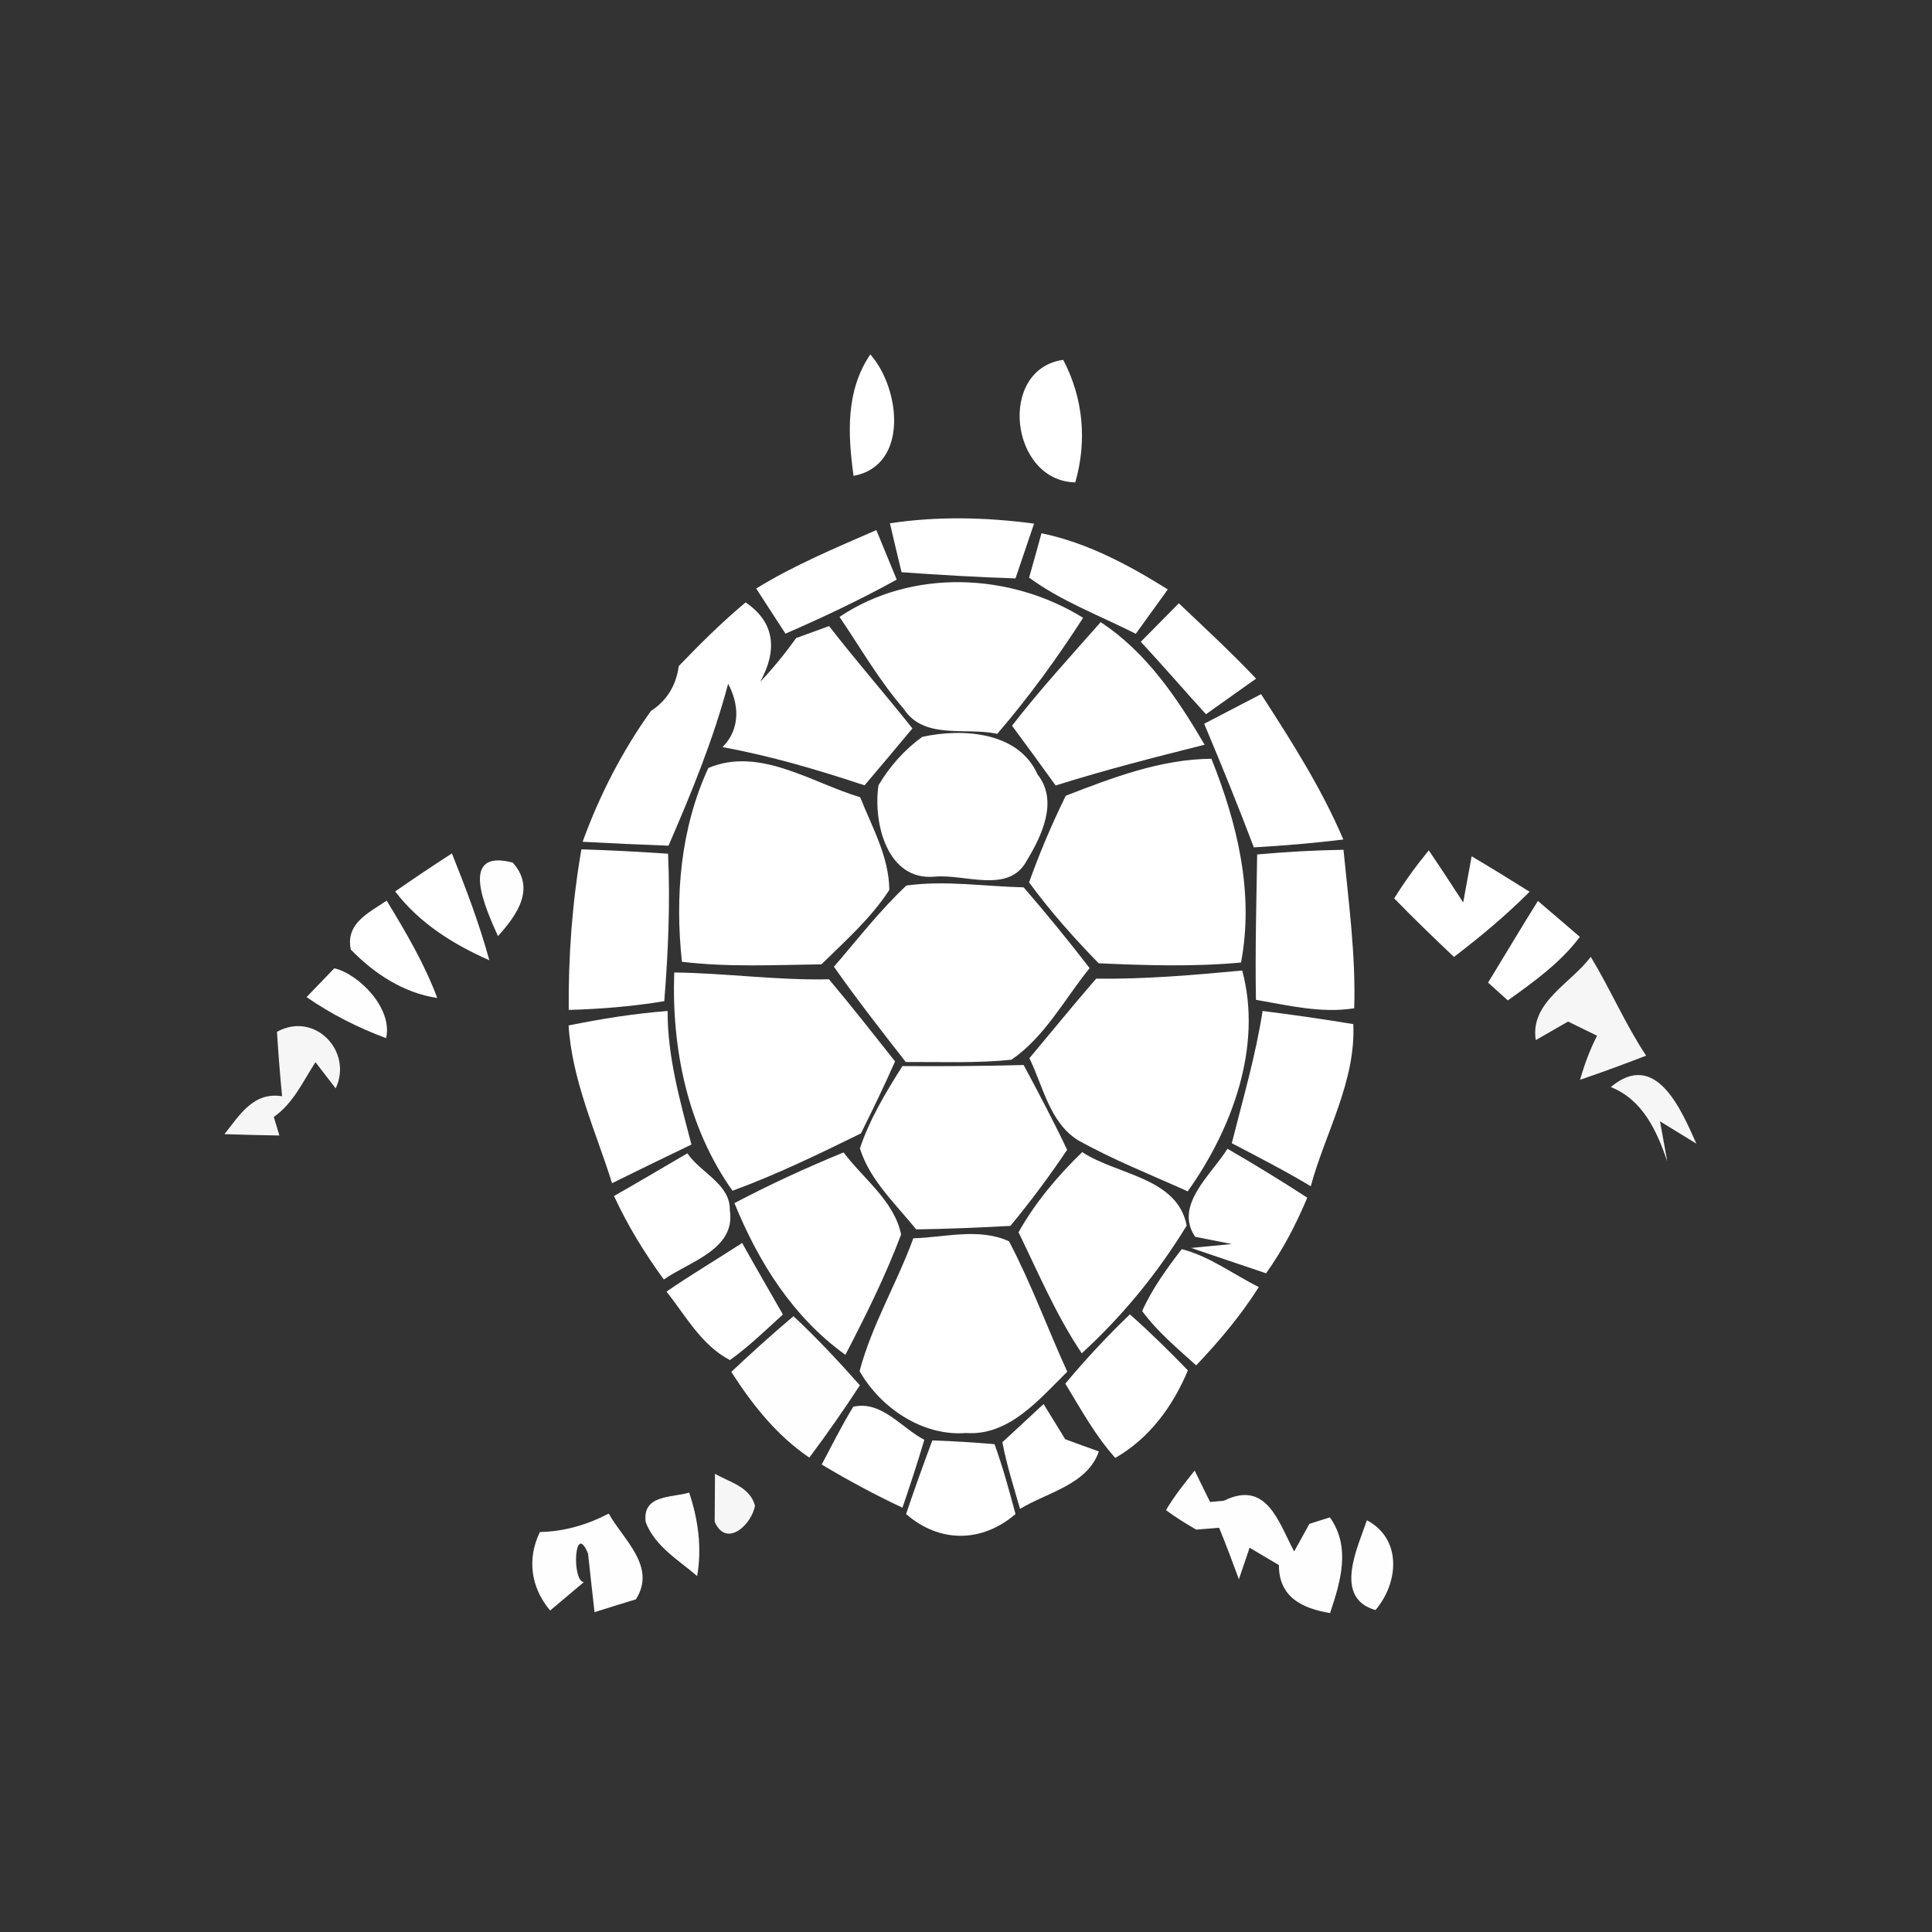 <svg width="128pt" height="128pt" viewBox="0 0 128 128" xmlns="http://www.w3.org/2000/svg">
    <rect x="0" y="0" width="128" height="128" fill="#333333" stroke="none"/>
    <g fill="#fff">
        <path d="M57.66 23.48c1.98 2.23 2.59 7.35-1.11 8.05-.38-2.76-.53-5.63 1.11-8.05zm13.58 8.48c-4.32-.09-5.17-7.5-.8-8.12 1.33 2.53 1.59 5.37.8 8.12zm-12.28 2.71c3.16-.48 6.38-.4 9.55.02l-1.23 3.63c-2.52-.08-5.04-.23-7.55-.41-.26-1.08-.52-2.16-.77-3.24zm-8.86 4.32c2.52-1.55 5.26-2.69 7.96-3.87.34.82 1.01 2.46 1.35 3.28-2.39 1.32-4.86 2.49-7.37 3.58-.49-.75-1.46-2.24-1.94-2.99zM69 35.33c3.02.62 5.78 2.1 8.37 3.72-.53.73-1.59 2.21-2.12 2.94-2.37-1.2-4.91-2.14-7.07-3.72.21-.73.62-2.2.82-2.94z"/>
        <path d="M55.62 40.87c4.8-3.22 11.31-2.93 16.14.06-1.73 2.69-3.61 5.27-5.69 7.69-2.06-.46-4.84.42-6.19-1.65-1.63-1.88-2.87-4.05-4.26-6.1zm-10.65 3.26c1.41-1.47 2.86-2.91 4.43-4.22 2.01 1.37 2.07 3.24.97 5.26.86-.91 1.65-1.88 2.38-2.9.54-.2 1.64-.59 2.18-.79 1.79 2.31 3.71 4.5 5.52 6.78-1.05 1.26-2.11 2.52-3.17 3.77-3.09-1.02-6.21-1.95-9.41-2.53 1.22-1.24 1.08-2.88.37-4.2-.98 3.7-2.43 7.23-3.95 10.73-1.9-.07-3.8-.16-5.69-.26 1.12-3.08 2.62-6.01 4.53-8.67 1.07-.69 1.67-1.72 1.84-2.97zm30.61-1.61c.63-.64 1.89-1.91 2.52-2.55 1.73 1.64 3.48 3.26 5.12 4.99l-3.32 2.36c-1.45-1.59-2.85-3.22-4.32-4.8zm-2.66-1.3c3.03 1.98 5.09 5.05 6.89 8.12-3.3.83-6.61 1.67-9.87 2.7-.96-1.33-1.92-2.65-2.89-3.96 1.84-2.38 3.88-4.6 5.87-6.86zm6.86 6.73c.94-.49 2.82-1.47 3.77-1.96 2 3.1 4 6.22 5.45 9.63-1.97.24-3.95.41-5.93.52-1.04-2.75-2.15-5.48-3.29-8.19z"/>
        <path d="M61.1 48.82c2.63-.58 6.38-.37 7.64 2.49 1.39 1.75.29 4.05-.71 5.7-1.18 2.24-4.1.88-6.11 1.07-3.16.29-4.08-3.58-3.72-6.05.74-1.25 1.72-2.36 2.9-3.21z"/>
        <path d="M46.93 50.88c3.4-1.43 6.84.98 10.06 1.94.79 1.99 1.91 3.94 1.93 6.14-1.22 1.88-2.92 3.38-4.5 4.93-3.08.04-6.17.2-9.24-.17-.47-4.35-.1-8.83 1.75-12.84zm23.68 1.84c3.1-1.2 6.27-2.42 9.65-2.45 1.71 4.27 2.84 8.89 1.96 13.5-3.14.29-6.29.19-9.43.05-1.65-1.69-3.22-3.46-4.61-5.36.7-1.96 1.51-3.87 2.43-5.74zm-44.43 6.34c1.24-.86 2.49-1.7 3.76-2.52.93 2.32 1.82 4.67 2.48 7.08-2.38-1.05-4.64-2.46-6.24-4.56zm12.34-2.79c1.91.06 3.83.16 5.74.29.15 3.26.01 6.52-.25 9.77-2.09.35-4.21.52-6.33.58-.03-3.56.23-7.13.84-10.64zm44.77.34c1.9-.17 3.81-.28 5.72-.31.34 3.49.82 6.99.71 10.5-2.18.35-4.37-.19-6.51-.56-.06-3.21.03-6.42.08-9.63zm9.08 2.91c.69-1.11 1.46-2.17 2.29-3.18.78 1.14 1.53 2.3 2.28 3.45l.56-3.06c1.29.76 2.56 1.55 3.84 2.35-1.56 1.57-3.26 2.98-5.01 4.32-1.34-1.27-2.67-2.55-3.96-3.88zm-32.32-.85c2.57-.36 5.18.06 7.77.12 1.51 1.74 2.96 3.52 4.37 5.35-1.66 2.05-2.97 4.56-5.18 6.07-2.32.24-4.67.14-7 .15-1.62-2.07-3.24-4.15-4.76-6.31 1.57-1.82 3.04-3.73 4.8-5.38zm-36.81 4.24c-.36-1.74 1.2-2.44 2.38-3.24 1.26 2.08 2.5 4.17 3.35 6.45-2.25-.34-4.17-1.61-5.73-3.21zm75.35 2.19c1.1-1.8 2.18-3.62 3.3-5.41.7.59 2.08 1.78 2.78 2.38-1.29 1.72-3.04 2.97-4.77 4.21-.33-.29-.99-.89-1.31-1.18zm-53.92-.67c3.42.04 6.82.53 10.25.45 1.5 1.78 2.93 3.61 4.38 5.44-.71 1.61-1.48 3.2-2.26 4.77-2.79 1.37-5.59 2.73-8.51 3.8-2.97-4.19-4.04-9.39-3.86-14.46zm23.53 5.68c1.47-1.76 2.92-3.53 4.42-5.27 3.24.04 6.46-.24 9.68-.54 1.36 5.05-.68 10.51-3.61 14.63-2.44-1.1-4.95-2.09-7.29-3.4-1.87-1.19-2.29-3.57-3.2-5.42z"/>
        <path d="M37.67 67.94c2.17-.44 4.35-.79 6.56-.96-.01 3.03.82 5.94 1.58 8.85-1.76.84-3.51 1.7-5.26 2.56-1.08-3.45-2.65-6.8-2.88-10.45zm45.98-.96c2.01.25 4.01.54 6.01.87.17 3.8-1.84 7.16-2.82 10.74-1.7-1.02-3.47-1.93-5.23-2.85.73-2.91 1.58-5.79 2.04-8.76zm-23.86 3.65c2.68.02 5.35 0 8.03-.07.99 1.85 1.98 3.71 2.88 5.62-1.17 1.74-2.42 3.42-3.76 5.04-2.08.11-4.16.2-6.24.23-1.36-1.69-3.07-3.25-3.73-5.37.66-1.95 1.72-3.72 2.82-5.45zm-19.11 8.61c1.63-.93 3.24-1.88 4.86-2.83.86 1.28 2.85 2.04 2.81 3.75.43 2.62-2.7 3.43-4.37 4.61-1.27-1.74-2.4-3.58-3.3-5.53zm7.98.47c2.35-1.24 4.77-2.35 7.23-3.36 1.31 1.75 3.36 3.22 3.81 5.44-1.03 2.74-2.34 5.37-3.69 7.97-3.47-2.49-5.77-6.15-7.35-10.05zm18.82 1.93c1.12-1.99 2.59-3.73 4.22-5.31 2.3 1.52 6.31 1.67 6.92 4.87-1.91 3.13-4.24 5.98-6.95 8.46-1.69-2.51-2.87-5.31-4.19-8.02z"/>
        <path d="M79.18 81.94c-1.42-2.11 1.1-4.13 2.14-5.83 1.79 1.03 3.55 2.11 5.29 3.24-.74 1.76-1.62 3.46-2.73 5.01l-4.96-1.68 2.69-.26-2.43-.48zm-18.67.1c2.09-.06 4.36-.71 6.34.2 1.47 2.79 2.55 5.77 3.86 8.64-1.85 1.81-3.84 4.26-6.7 4.06-2.88.23-5.67-1.66-7.06-4.1.81-3.06 2.48-5.83 3.56-8.8zm-16.35 3.53c1.64-1.13 3.35-2.14 5.01-3.22.88 1.59 1.8 3.16 2.7 4.74-1.14 1.03-2.25 2.12-3.51 3.02-1.88-.98-2.93-2.93-4.2-4.54zm34.13-2.81c1.86.47 3.41 1.67 5.11 2.51-1.19 1.88-2.62 3.58-4.15 5.19-1.26-1.14-2.57-2.23-3.58-3.6.67-1.49 1.64-2.82 2.62-4.1zm-7.71 8.91c1.34-1.61 2.77-3.14 4.28-4.59 1.33 1.18 2.6 2.43 3.84 3.71-.98 2.36-2.55 4.51-4.81 5.8-1.33-1.48-2.28-3.23-3.31-4.92z"/>
        <path d="M56.53 93.2c1.89-.43 3.2 1.42 4.71 2.19-.45 1.51-.94 3.01-1.45 4.5-1.83-.86-3.61-1.82-5.35-2.86.68-1.28 1.33-2.59 2.09-3.83zm12.61-.18c.48.77.95 1.55 1.43 2.33.55.21 1.67.61 2.23.81-.75 2.21-3.45 2.72-5.22 3.81-.42-1.47-.89-2.92-1.17-4.42.69-.63 2.05-1.9 2.73-2.53zm-7.37 2.41c1.37.05 2.75.13 4.12.25.55 1.51.97 3.07 1.39 4.63-2.21 1.9-5.02 1.94-7.25 0 .55-1.64 1.14-3.27 1.74-4.88z"/>
    </g>
    <path d="M32.99 62.02c-.76-1.72-2.7-5.84.98-4.87 1.53 1.7.3 3.46-.98 4.87zm-10.84 2.13c1.62.38 3.89 2.66 3.43 4.63-1.86-.69-3.64-1.59-5.27-2.72.46-.48 1.38-1.43 1.84-1.91zM52.57 87.2c1.55 1.45 3 3 4.4 4.58-1.07 1.63-2.18 3.23-3.35 4.79-2.16-1.46-3.78-3.51-5.17-5.68 1.34-1.26 2.71-2.5 4.12-3.69zm24.68 12.85c.55-.94 1.23-1.78 1.9-2.62l1.02 2.08.91-.08c2.83-1.4 3.61 1.37 4.66 3.36l1.01-1.83 1.36-.43c1.4 1.97.71 4.25.01 6.34-1.85-.31-3.39-1.05-3.39-3.18-.65-.38-1.29-.76-1.94-1.15l-.71 2.09c-.42-1.15-.85-2.29-1.31-3.41l-1.52.12c-.69-.4-1.37-.82-2-1.29zm-34.47.8c-.24-1.83 1.67-1.61 2.88-1.96.6 1.79.85 3.66.53 5.53-1.24-1.07-2.79-1.96-3.41-3.57zm-7.01.65c1.61-.03 3.14-.48 4.56-1.22.99 1.76 3.18 3.51 1.8 5.68-.68.21-2.06.63-2.74.85-.15-1.3-.29-2.59-.43-3.88-.91-2.21-1.09 1.83-.28 1.89-.56.47-1.67 1.41-2.23 1.88-1.28-1.51-1.55-3.42-.68-5.2zm54.79-.78c2.34 1.24 2.11 4.14.57 5.95-2.83-.81-1.17-4.15-.57-5.95z" fill="#fefefe"/>
    <path opacity=".98" d="M101.75 68.91c-.41-2.51 2.37-3.78 3.64-5.52 1.3 2.14 2.28 4.45 3.67 6.55-1.45.56-2.91 1.1-4.38 1.6.29-1 .65-1.99 1.13-2.92-.64-.31-1.28-.63-1.92-.94-.54.31-1.61.92-2.14 1.23zm-83.4-.55c2.49-1.38 5.05 1.28 3.89 3.75l-1.34-1.74c-.83 1.28-1.46 2.72-2.76 3.63.09.31.28.93.37 1.23-1.21-.02-2.43-.05-3.64-.09 1-1.25 1.91-2.82 3.82-2.51-.14-1.42-.25-2.84-.34-4.27zm88.37 3.66c3-2.52 4.68 1.55 5.67 3.75l-2.41-1.48.48 2.65c-.7-2.03-1.62-4.07-3.74-4.92zM47.37 97.64c.98.57 2.32.86 2.65 2.12-.22 1.24-1.88 2.82-2.67 1.07 0-.79.02-2.39.02-3.19z" fill="#fafafa"/>
</svg>
